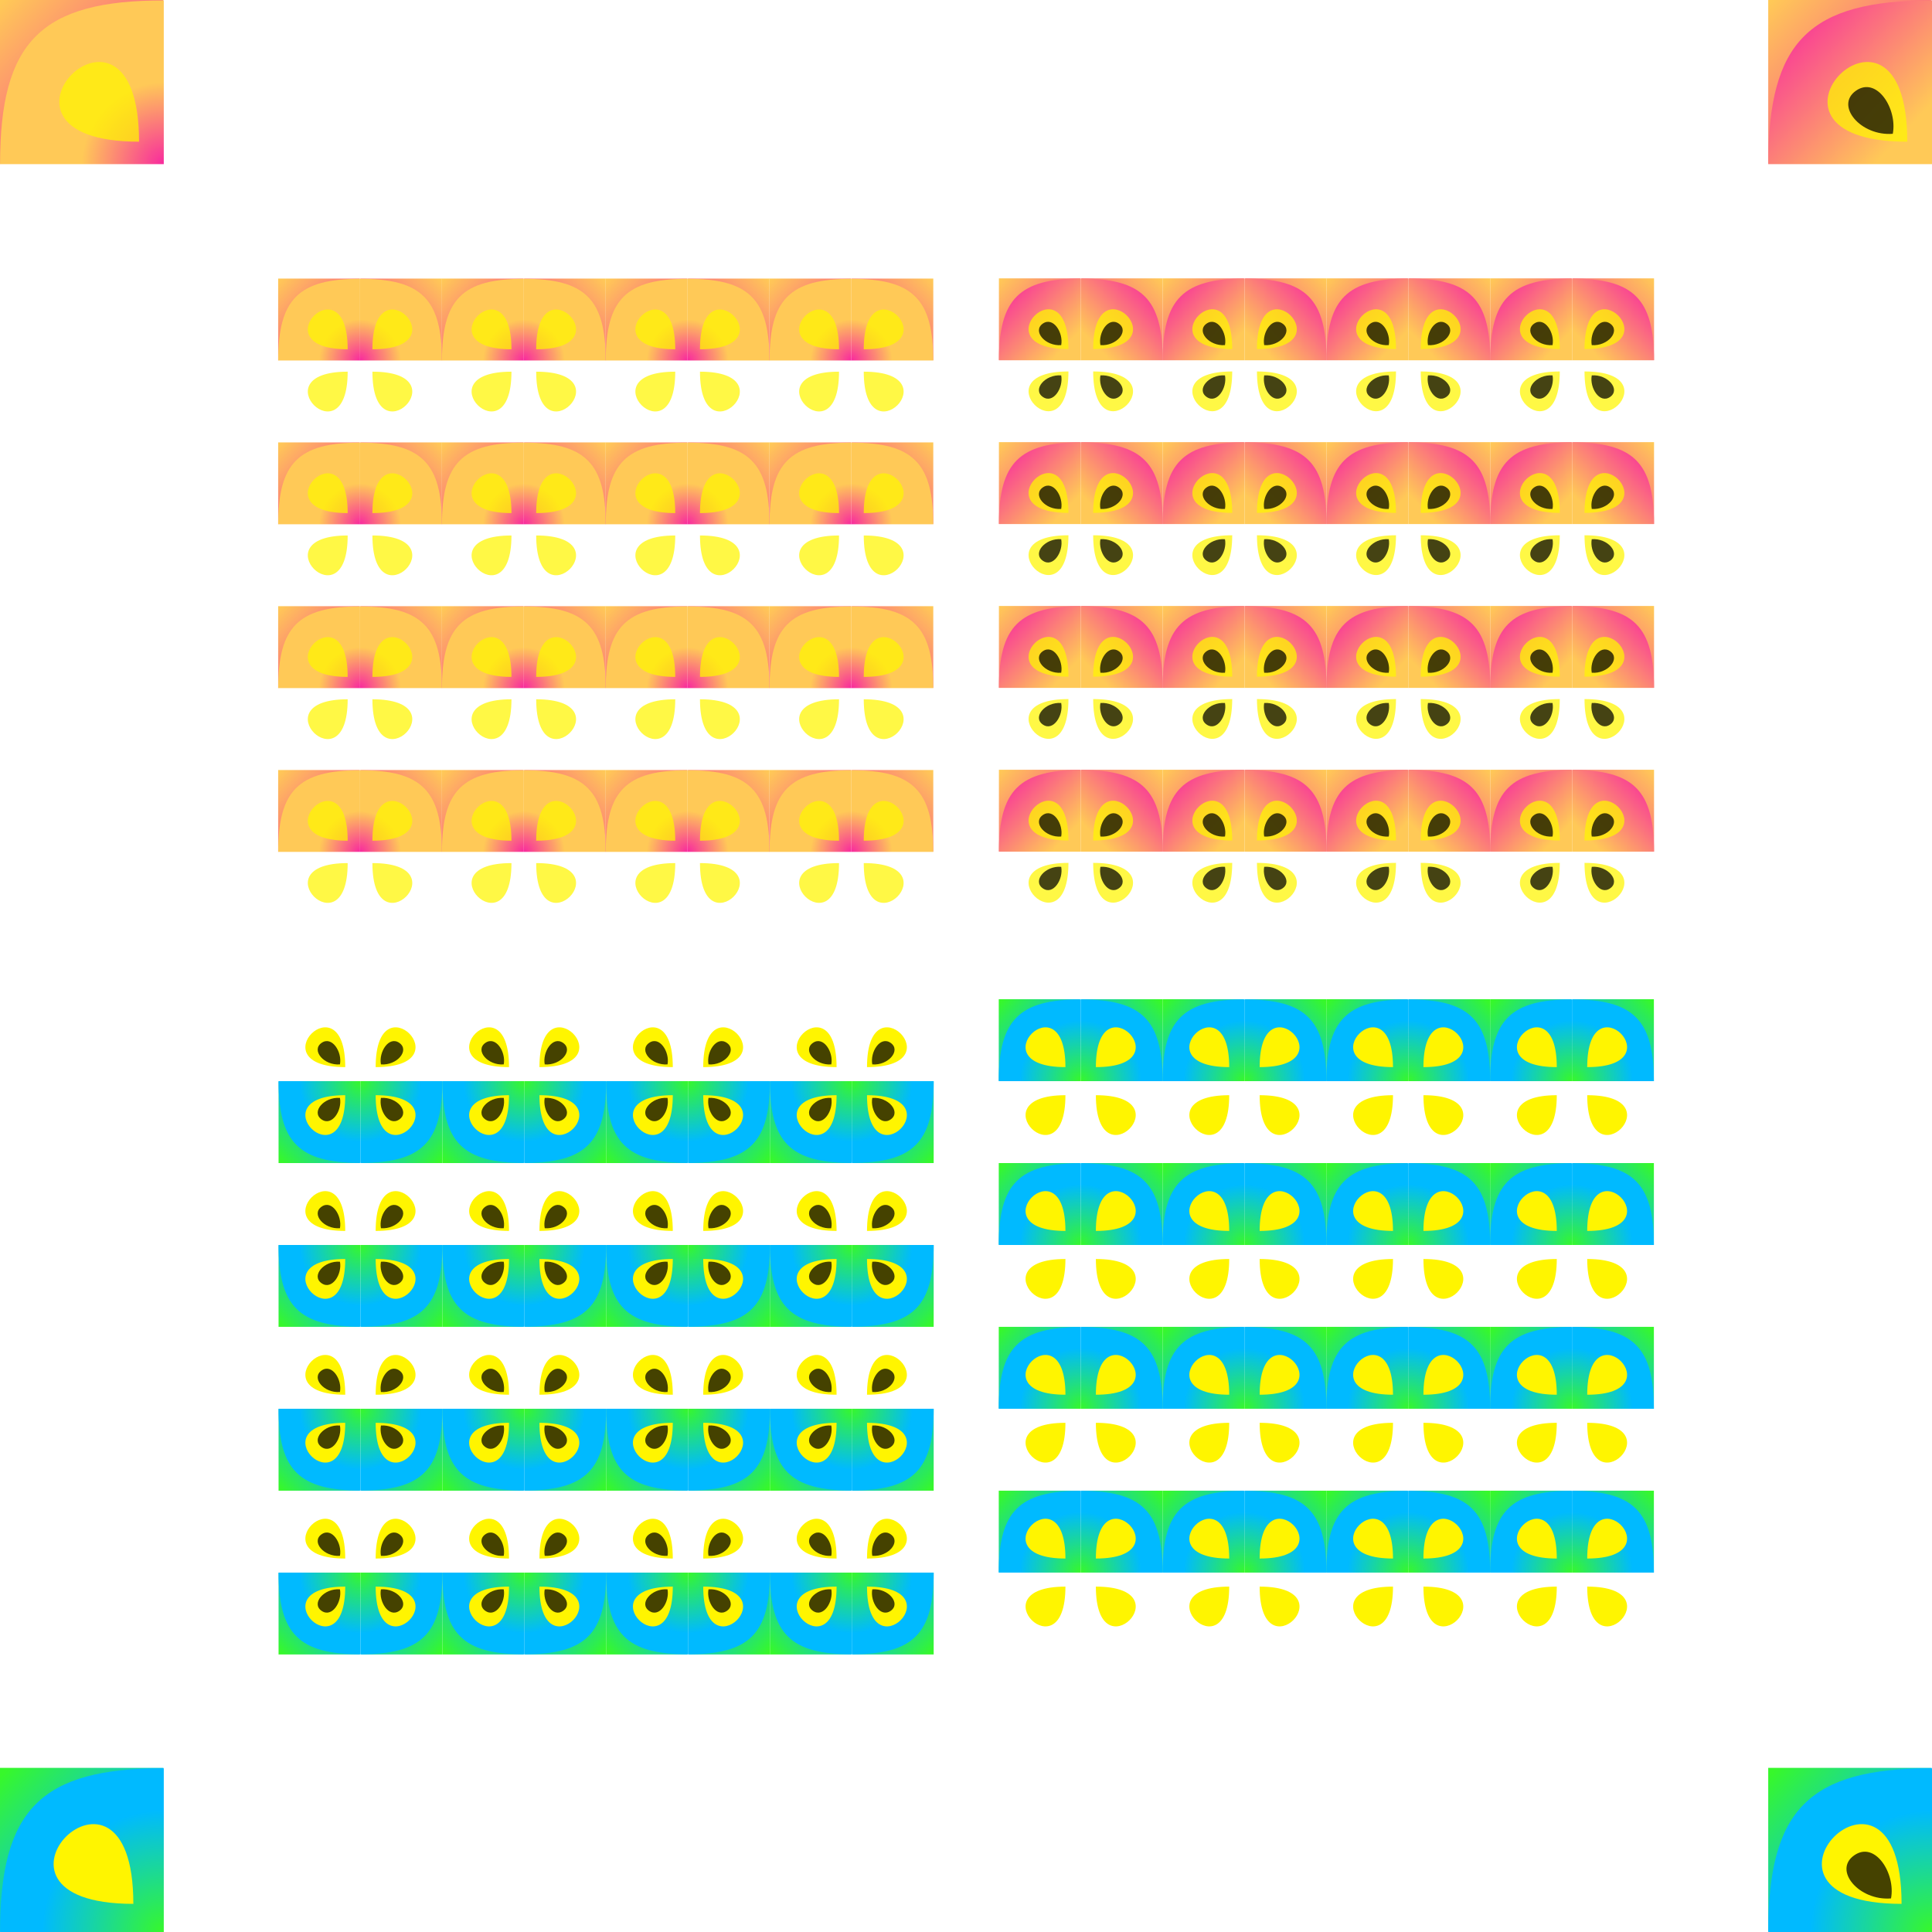 <?xml version="1.0" encoding="UTF-8" standalone="no"?>
<svg
   xmlns:dc="http://purl.org/dc/elements/1.1/"
   xmlns:cc="http://web.resource.org/cc/"
   xmlns:rdf="http://www.w3.org/1999/02/22-rdf-syntax-ns#"
   xmlns:svg="http://www.w3.org/2000/svg"
   xmlns="http://www.w3.org/2000/svg"
   xmlns:xlink="http://www.w3.org/1999/xlink"
   xmlns:sodipodi="http://sodipodi.sourceforge.net/DTD/sodipodi-0.dtd"
   xmlns:inkscape="http://www.inkscape.org/namespaces/inkscape"
   width="590"
   xlink:xlink="xlink"
   height="590"
   id="svg5130"
   sodipodi:version="0.32"
   inkscape:version="0.45"
   sodipodi:docname="kolam_radial02.svg"
   sodipodi:docbase="/media/oldubu/home/tamarind/0_Code_0/play-svg/scripts/images"
   inkscape:output_extension="org.inkscape.output.svg.inkscape"
   sodipodi:modified="true">
  <sodipodi:namedview
     inkscape:window-height="693"
     inkscape:window-width="1024"
     inkscape:pageshadow="2"
     inkscape:pageopacity="0.0"
     guidetolerance="10.0"
     gridtolerance="10.0"
     objecttolerance="10.0"
     borderopacity="1.0"
     bordercolor="#666666"
     pagecolor="#ffffff"
     id="base"
     showguides="true"
     inkscape:guide-bbox="true"
     inkscape:zoom="0.60758368"
     inkscape:cx="574.21809"
     inkscape:cy="306.32262"
     inkscape:window-x="0"
     inkscape:window-y="25"
     inkscape:current-layer="svg5130" />
  <defs
     id="defs5132">
    <linearGradient
       id="linearGradient13272">
      <stop
         id="stop13274"
         offset="0"
         style="stop-color:#37f82a;stop-opacity:1;" />
      <stop
         id="stop13276"
         offset="1"
         style="stop-color:#00baff;stop-opacity:1;" />
    </linearGradient>
    <linearGradient
       id="linearGradient7064">
      <stop
         style="stop-color:#f82a9e;stop-opacity:1;"
         offset="0"
         id="stop7066" />
      <stop
         style="stop-color:#ffc957;stop-opacity:1;"
         offset="1"
         id="stop7068" />
    </linearGradient>
    <linearGradient
       inkscape:collect="always"
       xlink:href="#linearGradient7064"
       id="linearGradient7070"
       x1="471.656"
       y1="314.946"
       x2="509.486"
       y2="350.519"
       gradientUnits="userSpaceOnUse" />
    <linearGradient
       inkscape:collect="always"
       xlink:href="#linearGradient7064"
       id="linearGradient7108"
       x1="518.31"
       y1="359.455"
       x2="468.356"
       y2="310.409"
       gradientUnits="userSpaceOnUse"
       gradientTransform="translate(-28.307,-13.927)" />
    <filter
       inkscape:collect="always"
       id="filter7155">
      <feGaussianBlur
         inkscape:collect="always"
         stdDeviation="0.602"
         id="feGaussianBlur7157" />
    </filter>
    <linearGradient
       inkscape:collect="always"
       xlink:href="#linearGradient7064"
       id="linearGradient9856"
       gradientUnits="userSpaceOnUse"
       gradientTransform="translate(6.358,5.601)"
       x1="471.656"
       y1="314.946"
       x2="509.486"
       y2="350.519" />
    <linearGradient
       inkscape:collect="always"
       xlink:href="#linearGradient7064"
       id="linearGradient13256"
       gradientUnits="userSpaceOnUse"
       gradientTransform="translate(6.358,5.752)"
       x1="515.585"
       y1="355.973"
       x2="468.356"
       y2="310.409" />
    <radialGradient
       inkscape:collect="always"
       xlink:href="#linearGradient7064"
       id="radialGradient13258"
       gradientUnits="userSpaceOnUse"
       gradientTransform="matrix(1,0,0,1,0,-4.7631722e-4)"
       cx="524.729"
       cy="365.226"
       fx="524.729"
       fy="365.226"
       r="25" />
    <filter
       inkscape:collect="always"
       x="-0.192"
       width="1.385"
       y="-0.192"
       height="1.385"
       id="filter14335">
      <feGaussianBlur
         inkscape:collect="always"
         stdDeviation="2.341"
         id="feGaussianBlur14337" />
    </filter>
    <radialGradient
       inkscape:collect="always"
       xlink:href="#linearGradient13272"
       id="radialGradient14341"
       gradientUnits="userSpaceOnUse"
       gradientTransform="matrix(1.488,0,0,1.488,-703.479,170.941)"
       cx="524.729"
       cy="365.226"
       fx="524.729"
       fy="365.226"
       r="25" />
    <linearGradient
       inkscape:collect="always"
       xlink:href="#linearGradient13272"
       id="linearGradient14344"
       gradientUnits="userSpaceOnUse"
       gradientTransform="translate(-441.098,354.893)"
       x1="469.308"
       y1="310.894"
       x2="500.695"
       y2="341.333" />
    <linearGradient
       inkscape:collect="always"
       xlink:href="#linearGradient7064"
       id="linearGradient14558"
       gradientUnits="userSpaceOnUse"
       gradientTransform="translate(6.358,5.752)"
       x1="515.585"
       y1="355.973"
       x2="468.356"
       y2="310.409" />
    <linearGradient
       inkscape:collect="always"
       xlink:href="#linearGradient7064"
       id="linearGradient14560"
       gradientUnits="userSpaceOnUse"
       gradientTransform="translate(6.358,5.601)"
       x1="471.656"
       y1="314.946"
       x2="509.486"
       y2="350.519" />
    <linearGradient
       inkscape:collect="always"
       xlink:href="#linearGradient13272"
       id="linearGradient14570"
       gradientUnits="userSpaceOnUse"
       gradientTransform="translate(-441.098,354.893)"
       x1="469.308"
       y1="310.894"
       x2="500.695"
       y2="341.333" />
    <radialGradient
       inkscape:collect="always"
       xlink:href="#linearGradient13272"
       id="radialGradient14572"
       gradientUnits="userSpaceOnUse"
       gradientTransform="matrix(1.488,0,0,1.488,-703.479,170.941)"
       cx="524.729"
       cy="365.226"
       fx="524.729"
       fy="365.226"
       r="25" />
    <linearGradient
       inkscape:collect="always"
       xlink:href="#linearGradient13272"
       id="linearGradient14787"
       gradientUnits="userSpaceOnUse"
       gradientTransform="translate(-441.098,354.893)"
       x1="469.308"
       y1="310.894"
       x2="500.695"
       y2="341.333" />
    <radialGradient
       inkscape:collect="always"
       xlink:href="#linearGradient13272"
       id="radialGradient14789"
       gradientUnits="userSpaceOnUse"
       gradientTransform="matrix(1.488,0,0,1.488,-703.479,170.941)"
       cx="524.729"
       cy="365.226"
       fx="524.729"
       fy="365.226"
       r="25" />
    <linearGradient
       inkscape:collect="always"
       xlink:href="#linearGradient7064"
       id="linearGradient15619"
       gradientUnits="userSpaceOnUse"
       gradientTransform="translate(6.358,5.752)"
       x1="515.585"
       y1="355.973"
       x2="468.356"
       y2="310.409" />
    <radialGradient
       inkscape:collect="always"
       xlink:href="#linearGradient7064"
       id="radialGradient15621"
       gradientUnits="userSpaceOnUse"
       gradientTransform="matrix(1,0,0,1,0,-4.7631722e-4)"
       cx="524.729"
       cy="365.226"
       fx="524.729"
       fy="365.226"
       r="25" />
    <linearGradient
       inkscape:collect="always"
       xlink:href="#linearGradient7064"
       id="linearGradient15623"
       gradientUnits="userSpaceOnUse"
       gradientTransform="translate(6.358,5.752)"
       x1="515.585"
       y1="355.973"
       x2="468.356"
       y2="310.409" />
  </defs>
  <path
     style="fill:none;stroke:none"
     d="M 927.145,144.456 L 962.5,109.1 L 997.856,144.456 L 962.5,179.811 L 927.145,144.456 z "
     id="path5143" />
  <path
     style="fill:none;stroke:none"
     d="M 1050.468,301.619 L 1085.823,266.264 L 1121.178,301.619 L 1085.823,336.975 L 1050.468,301.619 z "
     id="path5161" />
  <g
     transform="translate(-474.714,-315.102)"
     id="use10973">
    <path
       style="color:#000000;fill:url(#linearGradient13256);fill-opacity:1;fill-rule:nonzero;stroke:none;stroke-width:4;stroke-linecap:butt;stroke-linejoin:miter;marker:none;marker-start:none;marker-mid:none;marker-end:none;stroke-miterlimit:4;stroke-dashoffset:0;stroke-opacity:1;visibility:visible;display:inline;overflow:visible;enable-background:accumulate"
       d="M 474.714,315.102 L 524.667,315.102 L 474.714,365.207 L 474.714,315.102 z "
       id="path13250"
       sodipodi:nodetypes="cccc" />
    <path
       style="opacity:1;fill:url(#radialGradient13258);fill-opacity:1;stroke:none;stroke-width:1"
       id="path13252"
       d="M 524.729,315.226 L 524.729,365.226 L 474.73,365.226 C 474.73,327.726 487.229,315.226 524.729,315.226 z " />
    <path
       style="fill:#fff500;fill-opacity:0.728;stroke:none;stroke-width:0.548;filter:url(#filter7155)"
       id="path13254"
       d="M 517.176,358.375 C 462.399,358.375 517.176,303.598 517.176,358.375 z " />
  </g>
  <g
     transform="translate(65.271,-315.102)"
     id="use13048">
    <path
       sodipodi:nodetypes="cccc"
       id="path14550"
       d="M 474.714,315.102 L 524.667,315.102 L 474.714,365.207 L 474.714,315.102 z "
       style="color:#000000;fill:url(#linearGradient14558);fill-opacity:1;fill-rule:nonzero;stroke:none;stroke-width:4;stroke-linecap:butt;stroke-linejoin:miter;marker:none;marker-start:none;marker-mid:none;marker-end:none;stroke-miterlimit:4;stroke-dashoffset:0;stroke-opacity:1;visibility:visible;display:inline;overflow:visible;enable-background:accumulate" />
    <path
       d="M 524.729,315.226 L 524.729,365.226 L 474.73,365.226 C 474.73,327.726 487.229,315.226 524.729,315.226 z "
       id="path14552"
       style="opacity:1;fill:url(#linearGradient14560);fill-opacity:1;stroke:none;stroke-width:1" />
    <path
       d="M 517.176,358.375 C 462.399,358.375 517.176,303.598 517.176,358.375 z "
       id="path14554"
       style="fill:#fff500;fill-opacity:0.728;stroke:none;stroke-width:0.548;filter:url(#filter7155)" />
    <path
       sodipodi:nodetypes="czc"
       transform="matrix(-6.7474174e-2,0.332,0.332,6.7474174e-2,407.744,138.393)"
       d="M 567.598,431.648 C 544.836,431.414 519.379,407.249 536.184,391.363 C 553.183,375.295 575.61,403.904 567.598,431.648 z "
       id="path14556"
       style="fill:#000000;fill-opacity:0.728;stroke:none;stroke-width:0.548;filter:url(#filter7155)" />
  </g>
  <g
     id="use14351"
     transform="translate(-27.258,-124.367)">
    <path
       style="color:#000000;fill:url(#linearGradient14570);fill-opacity:1;fill-rule:nonzero;stroke:none;stroke-width:4;stroke-linecap:butt;stroke-linejoin:miter;marker:none;marker-start:none;marker-mid:none;marker-end:none;stroke-miterlimit:4;stroke-dashoffset:0;stroke-opacity:1;visibility:visible;display:inline;overflow:visible;enable-background:accumulate"
       d="M 27.258,664.243 L 77.212,664.243 L 27.258,714.348 L 27.258,664.243 z "
       id="path14564"
       sodipodi:nodetypes="cccc" />
    <path
       style="fill:url(#radialGradient14572);fill-opacity:1;stroke:none;stroke-width:1"
       id="path14566"
       d="M 77.274,664.367 L 77.274,714.367 L 27.274,714.367 C 27.274,676.867 39.774,664.367 77.274,664.367 z " />
    <path
       style="fill:#fff500;fill-opacity:1;stroke:none;stroke-width:0.548;filter:url(#filter14335)"
       id="path14568"
       d="M 67.978,705.773 C 13.201,705.773 67.978,650.996 67.978,705.773 z " />
  </g>
  <use
     x="0"
     y="0"
     inkscape:tiled-clone-of="#g14576"
     xlink:href="#g14576"
     id="use14589"
     transform="translate(120.73,-123.316)"
     width="590"
     height="590" />
  <g
     id="g15343"
     transform="translate(-0.963,3.597)">
    <g
       transform="matrix(0.5,0,0,0.499,261.337,-73.769)"
       id="g12979">
      <g
         transform="translate(-825.573,-3.99)"
         id="g10054"
         inkscape:tile-w="50.01594"
         inkscape:tile-h="50.12376"
         inkscape:tile-cx="-341.68967"
         inkscape:tile-cy="197.02706">
        <path
           style="color:#000000;fill:url(#linearGradient15619);fill-opacity:1;fill-rule:nonzero;stroke:none;stroke-width:4;stroke-linecap:butt;stroke-linejoin:miter;marker:none;marker-start:none;marker-mid:none;marker-end:none;stroke-miterlimit:4;stroke-dashoffset:0;stroke-opacity:1;visibility:visible;display:inline;overflow:visible;enable-background:accumulate"
           d="M 474.714,315.102 L 524.667,315.102 L 474.714,365.207 L 474.714,315.102 z "
           id="path10056"
           sodipodi:nodetypes="cccc" />
        <path
           style="opacity:1;fill:url(#radialGradient15621);fill-opacity:1;stroke:none;stroke-width:1"
           id="path10058"
           d="M 524.729,315.226 L 524.729,365.226 L 474.73,365.226 C 474.73,327.726 487.229,315.226 524.729,315.226 z " />
        <path
           style="fill:#fff500;fill-opacity:0.728;stroke:none;stroke-width:0.548;filter:url(#filter7155)"
           id="path10060"
           d="M 517.176,358.375 C 462.399,358.375 517.176,303.598 517.176,358.375 z " />
      </g>
      <use
         x="0"
         y="0"
         inkscape:tiled-clone-of="#g10054"
         xlink:href="#g10054"
         transform="matrix(1,0,0,-1,-4.6034535e-7,722.472)"
         id="use10975"
         width="590"
         height="590" />
      <use
         x="0"
         y="0"
         inkscape:tiled-clone-of="#g10054"
         xlink:href="#g10054"
         transform="translate(-4.6034535e-7,100.248)"
         id="use10977"
         width="590"
         height="590" />
      <use
         x="0"
         y="0"
         inkscape:tiled-clone-of="#g10054"
         xlink:href="#g10054"
         transform="matrix(1,0,0,-1,-4.6034535e-7,822.719)"
         id="use10979"
         width="590"
         height="590" />
      <use
         x="0"
         y="0"
         inkscape:tiled-clone-of="#g10054"
         xlink:href="#g10054"
         transform="translate(-4.6034535e-7,200.495)"
         id="use10981"
         width="590"
         height="590" />
      <use
         x="0"
         y="0"
         inkscape:tiled-clone-of="#g10054"
         xlink:href="#g10054"
         transform="matrix(1,0,0,-1,-4.6034535e-7,922.967)"
         id="use10983"
         width="590"
         height="590" />
      <use
         x="0"
         y="0"
         inkscape:tiled-clone-of="#g10054"
         xlink:href="#g10054"
         transform="translate(-4.6034535e-7,300.743)"
         id="use10985"
         width="590"
         height="590" />
      <use
         x="0"
         y="0"
         inkscape:tiled-clone-of="#g10054"
         xlink:href="#g10054"
         transform="matrix(1,0,0,-1,-4.6034535e-7,1023.215)"
         id="use10987"
         width="590"
         height="590" />
      <use
         x="0"
         y="0"
         inkscape:tiled-clone-of="#g10054"
         xlink:href="#g10054"
         transform="matrix(-1,0,0,1,-601.688,-1.1158909e-6)"
         id="use10989"
         width="590"
         height="590" />
      <use
         x="0"
         y="0"
         inkscape:tiled-clone-of="#g10054"
         xlink:href="#g10054"
         transform="matrix(-1,0,0,-1,-601.688,722.472)"
         id="use10991"
         width="590"
         height="590" />
      <use
         x="0"
         y="0"
         inkscape:tiled-clone-of="#g10054"
         xlink:href="#g10054"
         transform="matrix(-1,0,0,1,-601.688,100.248)"
         id="use10993"
         width="590"
         height="590" />
      <use
         x="0"
         y="0"
         inkscape:tiled-clone-of="#g10054"
         xlink:href="#g10054"
         transform="matrix(-1,0,0,-1,-601.688,822.719)"
         id="use10995"
         width="590"
         height="590" />
      <use
         x="0"
         y="0"
         inkscape:tiled-clone-of="#g10054"
         xlink:href="#g10054"
         transform="matrix(-1,0,0,1,-601.688,200.495)"
         id="use10997"
         width="590"
         height="590" />
      <use
         x="0"
         y="0"
         inkscape:tiled-clone-of="#g10054"
         xlink:href="#g10054"
         transform="matrix(-1,0,0,-1,-601.688,922.967)"
         id="use10999"
         width="590"
         height="590" />
      <use
         x="0"
         y="0"
         inkscape:tiled-clone-of="#g10054"
         xlink:href="#g10054"
         transform="matrix(-1,0,0,1,-601.688,300.743)"
         id="use11001"
         width="590"
         height="590" />
      <use
         x="0"
         y="0"
         inkscape:tiled-clone-of="#g10054"
         xlink:href="#g10054"
         transform="matrix(-1,0,0,-1,-601.688,1023.215)"
         id="use11003"
         width="590"
         height="590" />
      <use
         x="0"
         y="0"
         inkscape:tiled-clone-of="#g10054"
         xlink:href="#g10054"
         transform="translate(100.032,-1.1158909e-6)"
         id="use11005"
         width="590"
         height="590" />
      <use
         x="0"
         y="0"
         inkscape:tiled-clone-of="#g10054"
         xlink:href="#g10054"
         transform="matrix(1,0,0,-1,100.032,722.472)"
         id="use11007"
         width="590"
         height="590" />
      <use
         x="0"
         y="0"
         inkscape:tiled-clone-of="#g10054"
         xlink:href="#g10054"
         transform="translate(100.032,100.248)"
         id="use11009"
         width="590"
         height="590" />
      <use
         x="0"
         y="0"
         inkscape:tiled-clone-of="#g10054"
         xlink:href="#g10054"
         transform="matrix(1,0,0,-1,100.032,822.719)"
         id="use11011"
         width="590"
         height="590" />
      <use
         x="0"
         y="0"
         inkscape:tiled-clone-of="#g10054"
         xlink:href="#g10054"
         transform="translate(100.032,200.495)"
         id="use11013"
         width="590"
         height="590" />
      <use
         x="0"
         y="0"
         inkscape:tiled-clone-of="#g10054"
         xlink:href="#g10054"
         transform="matrix(1,0,0,-1,100.032,922.967)"
         id="use11015"
         width="590"
         height="590" />
      <use
         x="0"
         y="0"
         inkscape:tiled-clone-of="#g10054"
         xlink:href="#g10054"
         transform="translate(100.032,300.743)"
         id="use11017"
         width="590"
         height="590" />
      <use
         x="0"
         y="0"
         inkscape:tiled-clone-of="#g10054"
         xlink:href="#g10054"
         transform="matrix(1,0,0,-1,100.032,1023.215)"
         id="use11019"
         width="590"
         height="590" />
      <use
         x="0"
         y="0"
         inkscape:tiled-clone-of="#g10054"
         xlink:href="#g10054"
         transform="matrix(-1,0,0,1,-501.656,-1.1158909e-6)"
         id="use11021"
         width="590"
         height="590" />
      <use
         x="0"
         y="0"
         inkscape:tiled-clone-of="#g10054"
         xlink:href="#g10054"
         transform="matrix(-1,0,0,-1,-501.656,722.472)"
         id="use11023"
         width="590"
         height="590" />
      <use
         x="0"
         y="0"
         inkscape:tiled-clone-of="#g10054"
         xlink:href="#g10054"
         transform="matrix(-1,0,0,1,-501.656,100.248)"
         id="use11025"
         width="590"
         height="590" />
      <use
         x="0"
         y="0"
         inkscape:tiled-clone-of="#g10054"
         xlink:href="#g10054"
         transform="matrix(-1,0,0,-1,-501.656,822.719)"
         id="use11027"
         width="590"
         height="590" />
      <use
         x="0"
         y="0"
         inkscape:tiled-clone-of="#g10054"
         xlink:href="#g10054"
         transform="matrix(-1,0,0,1,-501.656,200.495)"
         id="use11029"
         width="590"
         height="590" />
      <use
         x="0"
         y="0"
         inkscape:tiled-clone-of="#g10054"
         xlink:href="#g10054"
         transform="matrix(-1,0,0,-1,-501.656,922.967)"
         id="use11031"
         width="590"
         height="590" />
      <use
         x="0"
         y="0"
         inkscape:tiled-clone-of="#g10054"
         xlink:href="#g10054"
         transform="matrix(-1,0,0,1,-501.656,300.743)"
         id="use11033"
         width="590"
         height="590" />
      <use
         x="0"
         y="0"
         inkscape:tiled-clone-of="#g10054"
         xlink:href="#g10054"
         transform="matrix(-1,0,0,-1,-501.656,1023.215)"
         id="use11035"
         width="590"
         height="590" />
      <use
         x="0"
         y="0"
         inkscape:tiled-clone-of="#g10054"
         xlink:href="#g10054"
         transform="translate(200.064,-1.1158909e-6)"
         id="use11037"
         width="590"
         height="590" />
      <use
         x="0"
         y="0"
         inkscape:tiled-clone-of="#g10054"
         xlink:href="#g10054"
         transform="matrix(1,0,0,-1,200.064,722.472)"
         id="use11039"
         width="590"
         height="590" />
      <use
         x="0"
         y="0"
         inkscape:tiled-clone-of="#g10054"
         xlink:href="#g10054"
         transform="translate(200.064,100.248)"
         id="use11041"
         width="590"
         height="590" />
      <use
         x="0"
         y="0"
         inkscape:tiled-clone-of="#g10054"
         xlink:href="#g10054"
         transform="matrix(1,0,0,-1,200.064,822.719)"
         id="use11043"
         width="590"
         height="590" />
      <use
         x="0"
         y="0"
         inkscape:tiled-clone-of="#g10054"
         xlink:href="#g10054"
         transform="translate(200.064,200.495)"
         id="use11045"
         width="590"
         height="590" />
      <use
         x="0"
         y="0"
         inkscape:tiled-clone-of="#g10054"
         xlink:href="#g10054"
         transform="matrix(1,0,0,-1,200.064,922.967)"
         id="use11047"
         width="590"
         height="590" />
      <use
         x="0"
         y="0"
         inkscape:tiled-clone-of="#g10054"
         xlink:href="#g10054"
         transform="translate(200.064,300.743)"
         id="use11049"
         width="590"
         height="590" />
      <use
         x="0"
         y="0"
         inkscape:tiled-clone-of="#g10054"
         xlink:href="#g10054"
         transform="matrix(1,0,0,-1,200.064,1023.215)"
         id="use11051"
         width="590"
         height="590" />
      <use
         x="0"
         y="0"
         inkscape:tiled-clone-of="#g10054"
         xlink:href="#g10054"
         transform="matrix(-1,0,0,1,-401.624,-1.1158909e-6)"
         id="use11053"
         width="590"
         height="590" />
      <use
         x="0"
         y="0"
         inkscape:tiled-clone-of="#g10054"
         xlink:href="#g10054"
         transform="matrix(-1,0,0,-1,-401.624,722.472)"
         id="use11055"
         width="590"
         height="590" />
      <use
         x="0"
         y="0"
         inkscape:tiled-clone-of="#g10054"
         xlink:href="#g10054"
         transform="matrix(-1,0,0,1,-401.624,100.248)"
         id="use11057"
         width="590"
         height="590" />
      <use
         x="0"
         y="0"
         inkscape:tiled-clone-of="#g10054"
         xlink:href="#g10054"
         transform="matrix(-1,0,0,-1,-401.624,822.719)"
         id="use11059"
         width="590"
         height="590" />
      <use
         x="0"
         y="0"
         inkscape:tiled-clone-of="#g10054"
         xlink:href="#g10054"
         transform="matrix(-1,0,0,1,-401.624,200.495)"
         id="use11061"
         width="590"
         height="590" />
      <use
         x="0"
         y="0"
         inkscape:tiled-clone-of="#g10054"
         xlink:href="#g10054"
         transform="matrix(-1,0,0,-1,-401.624,922.967)"
         id="use11063"
         width="590"
         height="590" />
      <use
         x="0"
         y="0"
         inkscape:tiled-clone-of="#g10054"
         xlink:href="#g10054"
         transform="matrix(-1,0,0,1,-401.624,300.743)"
         id="use11065"
         width="590"
         height="590" />
      <use
         x="0"
         y="0"
         inkscape:tiled-clone-of="#g10054"
         xlink:href="#g10054"
         transform="matrix(-1,0,0,-1,-401.624,1023.215)"
         id="use11067"
         width="590"
         height="590" />
      <use
         x="0"
         y="0"
         inkscape:tiled-clone-of="#g10054"
         xlink:href="#g10054"
         transform="translate(300.096,-1.1158909e-6)"
         id="use11069"
         width="590"
         height="590" />
      <use
         x="0"
         y="0"
         inkscape:tiled-clone-of="#g10054"
         xlink:href="#g10054"
         transform="matrix(1,0,0,-1,300.096,722.472)"
         id="use11071"
         width="590"
         height="590" />
      <use
         x="0"
         y="0"
         inkscape:tiled-clone-of="#g10054"
         xlink:href="#g10054"
         transform="translate(300.096,100.248)"
         id="use11073"
         width="590"
         height="590" />
      <use
         x="0"
         y="0"
         inkscape:tiled-clone-of="#g10054"
         xlink:href="#g10054"
         transform="matrix(1,0,0,-1,300.096,822.719)"
         id="use11075"
         width="590"
         height="590" />
      <use
         x="0"
         y="0"
         inkscape:tiled-clone-of="#g10054"
         xlink:href="#g10054"
         transform="translate(300.096,200.495)"
         id="use11077"
         width="590"
         height="590" />
      <use
         x="0"
         y="0"
         inkscape:tiled-clone-of="#g10054"
         xlink:href="#g10054"
         transform="matrix(1,0,0,-1,300.096,922.967)"
         id="use11079"
         width="590"
         height="590" />
      <use
         x="0"
         y="0"
         inkscape:tiled-clone-of="#g10054"
         xlink:href="#g10054"
         transform="translate(300.096,300.743)"
         id="use11081"
         width="590"
         height="590" />
      <use
         x="0"
         y="0"
         inkscape:tiled-clone-of="#g10054"
         xlink:href="#g10054"
         transform="matrix(1,0,0,-1,300.096,1023.215)"
         id="use11083"
         width="590"
         height="590" />
      <use
         x="0"
         y="0"
         inkscape:tiled-clone-of="#g10054"
         xlink:href="#g10054"
         transform="matrix(-1,0,0,1,-301.592,-1.1158909e-6)"
         id="use11085"
         width="590"
         height="590" />
      <use
         x="0"
         y="0"
         inkscape:tiled-clone-of="#g10054"
         xlink:href="#g10054"
         transform="matrix(-1,0,0,-1,-301.592,722.472)"
         id="use11087"
         width="590"
         height="590" />
      <use
         x="0"
         y="0"
         inkscape:tiled-clone-of="#g10054"
         xlink:href="#g10054"
         transform="matrix(-1,0,0,1,-301.592,100.248)"
         id="use11089"
         width="590"
         height="590" />
      <use
         x="0"
         y="0"
         inkscape:tiled-clone-of="#g10054"
         xlink:href="#g10054"
         transform="matrix(-1,0,0,-1,-301.592,822.719)"
         id="use11091"
         width="590"
         height="590" />
      <use
         x="0"
         y="0"
         inkscape:tiled-clone-of="#g10054"
         xlink:href="#g10054"
         transform="matrix(-1,0,0,1,-301.592,200.495)"
         id="use11093"
         width="590"
         height="590" />
      <use
         x="0"
         y="0"
         inkscape:tiled-clone-of="#g10054"
         xlink:href="#g10054"
         transform="matrix(-1,0,0,-1,-301.592,922.967)"
         id="use11095"
         width="590"
         height="590" />
      <use
         x="0"
         y="0"
         inkscape:tiled-clone-of="#g10054"
         xlink:href="#g10054"
         transform="matrix(-1,0,0,1,-301.592,300.743)"
         id="use11097"
         width="590"
         height="590" />
      <use
         x="0"
         y="0"
         inkscape:tiled-clone-of="#g10054"
         xlink:href="#g10054"
         transform="matrix(-1,0,0,-1,-301.592,1023.215)"
         id="use11099"
         width="590"
         height="590" />
    </g>
    <g
       transform="matrix(0.5,0,0,0.499,143.526,66.678)"
       id="g13176">
      <g
         transform="translate(-149.737,-285.58)"
         id="use11238"
         inkscape:tile-w="50.01594"
         inkscape:tile-h="50.12376"
         inkscape:tile-cx="349.98494"
         inkscape:tile-cy="54.58353">
        <path
           sodipodi:nodetypes="cccc"
           id="path12971"
           d="M 474.714,315.102 L 524.667,315.102 L 474.714,365.207 L 474.714,315.102 z "
           style="color:#000000;fill:url(#linearGradient15623);fill-opacity:1;fill-rule:nonzero;stroke:none;stroke-width:4;stroke-linecap:butt;stroke-linejoin:miter;marker:none;marker-start:none;marker-mid:none;marker-end:none;stroke-miterlimit:4;stroke-dashoffset:0;stroke-opacity:1;visibility:visible;display:inline;overflow:visible;enable-background:accumulate" />
        <path
           d="M 524.729,315.226 L 524.729,365.226 L 474.73,365.226 C 474.73,327.726 487.229,315.226 524.729,315.226 z "
           id="path12973"
           style="opacity:1;fill:url(#linearGradient9856);fill-opacity:1;stroke:none;stroke-width:1" />
        <path
           d="M 517.176,358.375 C 462.399,358.375 517.176,303.598 517.176,358.375 z "
           id="path12975"
           style="fill:#fff500;fill-opacity:0.728;stroke:none;stroke-width:0.548;filter:url(#filter7155)" />
        <path
           sodipodi:nodetypes="czc"
           transform="matrix(-6.7474174e-2,0.332,0.332,6.7474174e-2,407.744,138.393)"
           d="M 567.598,431.648 C 544.836,431.414 519.379,407.249 536.184,391.363 C 553.183,375.295 575.61,403.904 567.598,431.648 z "
           id="path12977"
           style="fill:#000000;fill-opacity:0.728;stroke:none;stroke-width:0.548;filter:url(#filter7155)" />
      </g>
      <use
         height="590"
         width="590"
         x="0"
         y="0"
         inkscape:tiled-clone-of="#use11238"
         xlink:href="#use11238"
         transform="matrix(1,0,0,-1,0,159.291)"
         id="use13050" />
      <use
         height="590"
         width="590"
         x="0"
         y="0"
         inkscape:tiled-clone-of="#use11238"
         xlink:href="#use11238"
         transform="translate(0,100.248)"
         id="use13052" />
      <use
         height="590"
         width="590"
         x="0"
         y="0"
         inkscape:tiled-clone-of="#use11238"
         xlink:href="#use11238"
         transform="matrix(1,0,0,-1,0,259.538)"
         id="use13054" />
      <use
         height="590"
         width="590"
         x="0"
         y="0"
         inkscape:tiled-clone-of="#use11238"
         xlink:href="#use11238"
         transform="translate(0,200.495)"
         id="use13056" />
      <use
         height="590"
         width="590"
         x="0"
         y="0"
         inkscape:tiled-clone-of="#use11238"
         xlink:href="#use11238"
         transform="matrix(1,0,0,-1,0,359.786)"
         id="use13058" />
      <use
         height="590"
         width="590"
         x="0"
         y="0"
         inkscape:tiled-clone-of="#use11238"
         xlink:href="#use11238"
         transform="translate(0,300.743)"
         id="use13060" />
      <use
         height="590"
         width="590"
         x="0"
         y="0"
         inkscape:tiled-clone-of="#use11238"
         xlink:href="#use11238"
         transform="matrix(1,0,0,-1,0,460.033)"
         id="use13062" />
      <use
         height="590"
         width="590"
         x="0"
         y="0"
         inkscape:tiled-clone-of="#use11238"
         xlink:href="#use11238"
         transform="matrix(-1,0,0,1,749.986,0)"
         id="use13064" />
      <use
         height="590"
         width="590"
         x="0"
         y="0"
         inkscape:tiled-clone-of="#use11238"
         xlink:href="#use11238"
         transform="matrix(-1,0,0,-1,749.986,159.291)"
         id="use13066" />
      <use
         height="590"
         width="590"
         x="0"
         y="0"
         inkscape:tiled-clone-of="#use11238"
         xlink:href="#use11238"
         transform="matrix(-1,0,0,1,749.986,100.248)"
         id="use13068" />
      <use
         height="590"
         width="590"
         x="0"
         y="0"
         inkscape:tiled-clone-of="#use11238"
         xlink:href="#use11238"
         transform="matrix(-1,0,0,-1,749.986,259.538)"
         id="use13070" />
      <use
         height="590"
         width="590"
         x="0"
         y="0"
         inkscape:tiled-clone-of="#use11238"
         xlink:href="#use11238"
         transform="matrix(-1,0,0,1,749.986,200.495)"
         id="use13072" />
      <use
         height="590"
         width="590"
         x="0"
         y="0"
         inkscape:tiled-clone-of="#use11238"
         xlink:href="#use11238"
         transform="matrix(-1,0,0,-1,749.986,359.786)"
         id="use13074" />
      <use
         height="590"
         width="590"
         x="0"
         y="0"
         inkscape:tiled-clone-of="#use11238"
         xlink:href="#use11238"
         transform="matrix(-1,0,0,1,749.986,300.743)"
         id="use13076" />
      <use
         height="590"
         width="590"
         x="0"
         y="0"
         inkscape:tiled-clone-of="#use11238"
         xlink:href="#use11238"
         transform="matrix(-1,0,0,-1,749.986,460.033)"
         id="use13078" />
      <use
         height="590"
         width="590"
         x="0"
         y="0"
         inkscape:tiled-clone-of="#use11238"
         xlink:href="#use11238"
         transform="translate(100.032,0)"
         id="use13080" />
      <use
         height="590"
         width="590"
         x="0"
         y="0"
         inkscape:tiled-clone-of="#use11238"
         xlink:href="#use11238"
         transform="matrix(1,0,0,-1,100.032,159.291)"
         id="use13082" />
      <use
         height="590"
         width="590"
         x="0"
         y="0"
         inkscape:tiled-clone-of="#use11238"
         xlink:href="#use11238"
         transform="translate(100.032,100.248)"
         id="use13084" />
      <use
         height="590"
         width="590"
         x="0"
         y="0"
         inkscape:tiled-clone-of="#use11238"
         xlink:href="#use11238"
         transform="matrix(1,0,0,-1,100.032,259.538)"
         id="use13086" />
      <use
         height="590"
         width="590"
         x="0"
         y="0"
         inkscape:tiled-clone-of="#use11238"
         xlink:href="#use11238"
         transform="translate(100.032,200.495)"
         id="use13088" />
      <use
         height="590"
         width="590"
         x="0"
         y="0"
         inkscape:tiled-clone-of="#use11238"
         xlink:href="#use11238"
         transform="matrix(1,0,0,-1,100.032,359.786)"
         id="use13090" />
      <use
         height="590"
         width="590"
         x="0"
         y="0"
         inkscape:tiled-clone-of="#use11238"
         xlink:href="#use11238"
         transform="translate(100.032,300.743)"
         id="use13092" />
      <use
         height="590"
         width="590"
         x="0"
         y="0"
         inkscape:tiled-clone-of="#use11238"
         xlink:href="#use11238"
         transform="matrix(1,0,0,-1,100.032,460.033)"
         id="use13094" />
      <use
         height="590"
         width="590"
         x="0"
         y="0"
         inkscape:tiled-clone-of="#use11238"
         xlink:href="#use11238"
         transform="matrix(-1,0,0,1,850.018,0)"
         id="use13096" />
      <use
         height="590"
         width="590"
         x="0"
         y="0"
         inkscape:tiled-clone-of="#use11238"
         xlink:href="#use11238"
         transform="matrix(-1,0,0,-1,850.018,159.291)"
         id="use13098" />
      <use
         height="590"
         width="590"
         x="0"
         y="0"
         inkscape:tiled-clone-of="#use11238"
         xlink:href="#use11238"
         transform="matrix(-1,0,0,1,850.018,100.248)"
         id="use13100" />
      <use
         height="590"
         width="590"
         x="0"
         y="0"
         inkscape:tiled-clone-of="#use11238"
         xlink:href="#use11238"
         transform="matrix(-1,0,0,-1,850.018,259.538)"
         id="use13102" />
      <use
         height="590"
         width="590"
         x="0"
         y="0"
         inkscape:tiled-clone-of="#use11238"
         xlink:href="#use11238"
         transform="matrix(-1,0,0,1,850.018,200.495)"
         id="use13104" />
      <use
         height="590"
         width="590"
         x="0"
         y="0"
         inkscape:tiled-clone-of="#use11238"
         xlink:href="#use11238"
         transform="matrix(-1,0,0,-1,850.018,359.786)"
         id="use13106" />
      <use
         height="590"
         width="590"
         x="0"
         y="0"
         inkscape:tiled-clone-of="#use11238"
         xlink:href="#use11238"
         transform="matrix(-1,0,0,1,850.018,300.743)"
         id="use13108" />
      <use
         height="590"
         width="590"
         x="0"
         y="0"
         inkscape:tiled-clone-of="#use11238"
         xlink:href="#use11238"
         transform="matrix(-1,0,0,-1,850.018,460.033)"
         id="use13110" />
      <use
         height="590"
         width="590"
         x="0"
         y="0"
         inkscape:tiled-clone-of="#use11238"
         xlink:href="#use11238"
         transform="translate(200.064,0)"
         id="use13112" />
      <use
         height="590"
         width="590"
         x="0"
         y="0"
         inkscape:tiled-clone-of="#use11238"
         xlink:href="#use11238"
         transform="matrix(1,0,0,-1,200.064,159.291)"
         id="use13114" />
      <use
         height="590"
         width="590"
         x="0"
         y="0"
         inkscape:tiled-clone-of="#use11238"
         xlink:href="#use11238"
         transform="translate(200.064,100.248)"
         id="use13116" />
      <use
         height="590"
         width="590"
         x="0"
         y="0"
         inkscape:tiled-clone-of="#use11238"
         xlink:href="#use11238"
         transform="matrix(1,0,0,-1,200.064,259.538)"
         id="use13118" />
      <use
         height="590"
         width="590"
         x="0"
         y="0"
         inkscape:tiled-clone-of="#use11238"
         xlink:href="#use11238"
         transform="translate(200.064,200.495)"
         id="use13120" />
      <use
         height="590"
         width="590"
         x="0"
         y="0"
         inkscape:tiled-clone-of="#use11238"
         xlink:href="#use11238"
         transform="matrix(1,0,0,-1,200.064,359.786)"
         id="use13122" />
      <use
         height="590"
         width="590"
         x="0"
         y="0"
         inkscape:tiled-clone-of="#use11238"
         xlink:href="#use11238"
         transform="translate(200.064,300.743)"
         id="use13124" />
      <use
         height="590"
         width="590"
         x="0"
         y="0"
         inkscape:tiled-clone-of="#use11238"
         xlink:href="#use11238"
         transform="matrix(1,0,0,-1,200.064,460.033)"
         id="use13126" />
      <use
         height="590"
         width="590"
         x="0"
         y="0"
         inkscape:tiled-clone-of="#use11238"
         xlink:href="#use11238"
         transform="matrix(-1,0,0,1,950.05,0)"
         id="use13128" />
      <use
         height="590"
         width="590"
         x="0"
         y="0"
         inkscape:tiled-clone-of="#use11238"
         xlink:href="#use11238"
         transform="matrix(-1,0,0,-1,950.05,159.291)"
         id="use13130" />
      <use
         height="590"
         width="590"
         x="0"
         y="0"
         inkscape:tiled-clone-of="#use11238"
         xlink:href="#use11238"
         transform="matrix(-1,0,0,1,950.05,100.248)"
         id="use13132" />
      <use
         height="590"
         width="590"
         x="0"
         y="0"
         inkscape:tiled-clone-of="#use11238"
         xlink:href="#use11238"
         transform="matrix(-1,0,0,-1,950.05,259.538)"
         id="use13134" />
      <use
         height="590"
         width="590"
         x="0"
         y="0"
         inkscape:tiled-clone-of="#use11238"
         xlink:href="#use11238"
         transform="matrix(-1,0,0,1,950.05,200.495)"
         id="use13136" />
      <use
         height="590"
         width="590"
         x="0"
         y="0"
         inkscape:tiled-clone-of="#use11238"
         xlink:href="#use11238"
         transform="matrix(-1,0,0,-1,950.05,359.786)"
         id="use13138" />
      <use
         height="590"
         width="590"
         x="0"
         y="0"
         inkscape:tiled-clone-of="#use11238"
         xlink:href="#use11238"
         transform="matrix(-1,0,0,1,950.05,300.743)"
         id="use13140" />
      <use
         height="590"
         width="590"
         x="0"
         y="0"
         inkscape:tiled-clone-of="#use11238"
         xlink:href="#use11238"
         transform="matrix(-1,0,0,-1,950.05,460.033)"
         id="use13142" />
      <use
         height="590"
         width="590"
         x="0"
         y="0"
         inkscape:tiled-clone-of="#use11238"
         xlink:href="#use11238"
         transform="translate(300.096,0)"
         id="use13144" />
      <use
         height="590"
         width="590"
         x="0"
         y="0"
         inkscape:tiled-clone-of="#use11238"
         xlink:href="#use11238"
         transform="matrix(1,0,0,-1,300.096,159.291)"
         id="use13146" />
      <use
         height="590"
         width="590"
         x="0"
         y="0"
         inkscape:tiled-clone-of="#use11238"
         xlink:href="#use11238"
         transform="translate(300.096,100.248)"
         id="use13148" />
      <use
         height="590"
         width="590"
         x="0"
         y="0"
         inkscape:tiled-clone-of="#use11238"
         xlink:href="#use11238"
         transform="matrix(1,0,0,-1,300.096,259.538)"
         id="use13150" />
      <use
         height="590"
         width="590"
         x="0"
         y="0"
         inkscape:tiled-clone-of="#use11238"
         xlink:href="#use11238"
         transform="translate(300.096,200.495)"
         id="use13152" />
      <use
         height="590"
         width="590"
         x="0"
         y="0"
         inkscape:tiled-clone-of="#use11238"
         xlink:href="#use11238"
         transform="matrix(1,0,0,-1,300.096,359.786)"
         id="use13154" />
      <use
         height="590"
         width="590"
         x="0"
         y="0"
         inkscape:tiled-clone-of="#use11238"
         xlink:href="#use11238"
         transform="translate(300.096,300.743)"
         id="use13156" />
      <use
         height="590"
         width="590"
         x="0"
         y="0"
         inkscape:tiled-clone-of="#use11238"
         xlink:href="#use11238"
         transform="matrix(1,0,0,-1,300.096,460.033)"
         id="use13158" />
      <use
         height="590"
         width="590"
         x="0"
         y="0"
         inkscape:tiled-clone-of="#use11238"
         xlink:href="#use11238"
         transform="matrix(-1,0,0,1,1050.082,0)"
         id="use13160" />
      <use
         height="590"
         width="590"
         x="0"
         y="0"
         inkscape:tiled-clone-of="#use11238"
         xlink:href="#use11238"
         transform="matrix(-1,0,0,-1,1050.082,159.291)"
         id="use13162" />
      <use
         height="590"
         width="590"
         x="0"
         y="0"
         inkscape:tiled-clone-of="#use11238"
         xlink:href="#use11238"
         transform="matrix(-1,0,0,1,1050.082,100.248)"
         id="use13164" />
      <use
         height="590"
         width="590"
         x="0"
         y="0"
         inkscape:tiled-clone-of="#use11238"
         xlink:href="#use11238"
         transform="matrix(-1,0,0,-1,1050.082,259.538)"
         id="use13166" />
      <use
         height="590"
         width="590"
         x="0"
         y="0"
         inkscape:tiled-clone-of="#use11238"
         xlink:href="#use11238"
         transform="matrix(-1,0,0,1,1050.082,200.495)"
         id="use13168" />
      <use
         height="590"
         width="590"
         x="0"
         y="0"
         inkscape:tiled-clone-of="#use11238"
         xlink:href="#use11238"
         transform="matrix(-1,0,0,-1,1050.082,359.786)"
         id="use13170" />
      <use
         height="590"
         width="590"
         x="0"
         y="0"
         inkscape:tiled-clone-of="#use11238"
         xlink:href="#use11238"
         transform="matrix(-1,0,0,1,1050.082,300.743)"
         id="use13172" />
      <use
         height="590"
         width="590"
         x="0"
         y="0"
         inkscape:tiled-clone-of="#use11238"
         xlink:href="#use11238"
         transform="matrix(-1,0,0,-1,1050.082,460.033)"
         id="use13174" />
    </g>
    <g
       transform="matrix(0.5,0,0,0.499,292.339,-29.899)"
       id="g14479">
      <g
         id="g14346"
         inkscape:tile-w="50.01594"
         inkscape:tile-h="50.12376"
         inkscape:tile-cx="52.26566"
         inkscape:tile-cy="689.30476">
        <path
           style="color:#000000;fill:url(#linearGradient14344);fill-opacity:1;fill-rule:nonzero;stroke:none;stroke-width:4;stroke-linecap:butt;stroke-linejoin:miter;marker:none;marker-start:none;marker-mid:none;marker-end:none;stroke-miterlimit:4;stroke-dashoffset:0;stroke-opacity:1;visibility:visible;display:inline;overflow:visible;enable-background:accumulate"
           d="M 27.258,664.243 L 77.212,664.243 L 27.258,714.348 L 27.258,664.243 z "
           id="path13262"
           sodipodi:nodetypes="cccc" />
        <path
           style="fill:url(#radialGradient14341);fill-opacity:1;stroke:none;stroke-width:1"
           id="path13264"
           d="M 77.274,664.367 L 77.274,714.367 L 27.274,714.367 C 27.274,676.867 39.774,664.367 77.274,664.367 z " />
        <path
           style="fill:#fff500;fill-opacity:1;stroke:none;stroke-width:0.548;filter:url(#filter14335)"
           id="path13266"
           d="M 67.978,705.773 C 13.201,705.773 67.978,650.996 67.978,705.773 z " />
      </g>
      <use
         height="590"
         width="590"
         x="0"
         y="0"
         inkscape:tiled-clone-of="#g14346"
         xlink:href="#g14346"
         transform="matrix(1,0,0,-1,0,1428.733)"
         id="use14353" />
      <use
         height="590"
         width="590"
         x="0"
         y="0"
         inkscape:tiled-clone-of="#g14346"
         xlink:href="#g14346"
         transform="translate(0,100.248)"
         id="use14355" />
      <use
         height="590"
         width="590"
         x="0"
         y="0"
         inkscape:tiled-clone-of="#g14346"
         xlink:href="#g14346"
         transform="matrix(1,0,0,-1,0,1528.981)"
         id="use14357" />
      <use
         height="590"
         width="590"
         x="0"
         y="0"
         inkscape:tiled-clone-of="#g14346"
         xlink:href="#g14346"
         transform="translate(0,200.495)"
         id="use14359" />
      <use
         height="590"
         width="590"
         x="0"
         y="0"
         inkscape:tiled-clone-of="#g14346"
         xlink:href="#g14346"
         transform="matrix(1,0,0,-1,0,1629.228)"
         id="use14361" />
      <use
         height="590"
         width="590"
         x="0"
         y="0"
         inkscape:tiled-clone-of="#g14346"
         xlink:href="#g14346"
         transform="translate(0,300.743)"
         id="use14363" />
      <use
         height="590"
         width="590"
         x="0"
         y="0"
         inkscape:tiled-clone-of="#g14346"
         xlink:href="#g14346"
         transform="matrix(1,0,0,-1,0,1729.476)"
         id="use14365" />
      <use
         height="590"
         width="590"
         x="0"
         y="0"
         inkscape:tiled-clone-of="#g14346"
         xlink:href="#g14346"
         transform="matrix(-1,0,0,1,154.547,0)"
         id="use14367" />
      <use
         height="590"
         width="590"
         x="0"
         y="0"
         inkscape:tiled-clone-of="#g14346"
         xlink:href="#g14346"
         transform="matrix(-1,0,0,-1,154.547,1428.733)"
         id="use14369" />
      <use
         height="590"
         width="590"
         x="0"
         y="0"
         inkscape:tiled-clone-of="#g14346"
         xlink:href="#g14346"
         transform="matrix(-1,0,0,1,154.547,100.248)"
         id="use14371" />
      <use
         height="590"
         width="590"
         x="0"
         y="0"
         inkscape:tiled-clone-of="#g14346"
         xlink:href="#g14346"
         transform="matrix(-1,0,0,-1,154.547,1528.981)"
         id="use14373" />
      <use
         height="590"
         width="590"
         x="0"
         y="0"
         inkscape:tiled-clone-of="#g14346"
         xlink:href="#g14346"
         transform="matrix(-1,0,0,1,154.547,200.495)"
         id="use14375" />
      <use
         height="590"
         width="590"
         x="0"
         y="0"
         inkscape:tiled-clone-of="#g14346"
         xlink:href="#g14346"
         transform="matrix(-1,0,0,-1,154.547,1629.228)"
         id="use14377" />
      <use
         height="590"
         width="590"
         x="0"
         y="0"
         inkscape:tiled-clone-of="#g14346"
         xlink:href="#g14346"
         transform="matrix(-1,0,0,1,154.547,300.743)"
         id="use14379" />
      <use
         height="590"
         width="590"
         x="0"
         y="0"
         inkscape:tiled-clone-of="#g14346"
         xlink:href="#g14346"
         transform="matrix(-1,0,0,-1,154.547,1729.476)"
         id="use14381" />
      <use
         height="590"
         width="590"
         x="0"
         y="0"
         inkscape:tiled-clone-of="#g14346"
         xlink:href="#g14346"
         transform="translate(100.032,0)"
         id="use14383" />
      <use
         height="590"
         width="590"
         x="0"
         y="0"
         inkscape:tiled-clone-of="#g14346"
         xlink:href="#g14346"
         transform="matrix(1,0,0,-1,100.032,1428.733)"
         id="use14385" />
      <use
         height="590"
         width="590"
         x="0"
         y="0"
         inkscape:tiled-clone-of="#g14346"
         xlink:href="#g14346"
         transform="translate(100.032,100.248)"
         id="use14387" />
      <use
         height="590"
         width="590"
         x="0"
         y="0"
         inkscape:tiled-clone-of="#g14346"
         xlink:href="#g14346"
         transform="matrix(1,0,0,-1,100.032,1528.981)"
         id="use14389" />
      <use
         height="590"
         width="590"
         x="0"
         y="0"
         inkscape:tiled-clone-of="#g14346"
         xlink:href="#g14346"
         transform="translate(100.032,200.495)"
         id="use14391" />
      <use
         height="590"
         width="590"
         x="0"
         y="0"
         inkscape:tiled-clone-of="#g14346"
         xlink:href="#g14346"
         transform="matrix(1,0,0,-1,100.032,1629.228)"
         id="use14393" />
      <use
         height="590"
         width="590"
         x="0"
         y="0"
         inkscape:tiled-clone-of="#g14346"
         xlink:href="#g14346"
         transform="translate(100.032,300.743)"
         id="use14395" />
      <use
         height="590"
         width="590"
         x="0"
         y="0"
         inkscape:tiled-clone-of="#g14346"
         xlink:href="#g14346"
         transform="matrix(1,0,0,-1,100.032,1729.476)"
         id="use14397" />
      <use
         height="590"
         width="590"
         x="0"
         y="0"
         inkscape:tiled-clone-of="#g14346"
         xlink:href="#g14346"
         transform="matrix(-1,0,0,1,254.579,0)"
         id="use14399" />
      <use
         height="590"
         width="590"
         x="0"
         y="0"
         inkscape:tiled-clone-of="#g14346"
         xlink:href="#g14346"
         transform="matrix(-1,0,0,-1,254.579,1428.733)"
         id="use14401" />
      <use
         height="590"
         width="590"
         x="0"
         y="0"
         inkscape:tiled-clone-of="#g14346"
         xlink:href="#g14346"
         transform="matrix(-1,0,0,1,254.579,100.248)"
         id="use14403" />
      <use
         height="590"
         width="590"
         x="0"
         y="0"
         inkscape:tiled-clone-of="#g14346"
         xlink:href="#g14346"
         transform="matrix(-1,0,0,-1,254.579,1528.981)"
         id="use14405" />
      <use
         height="590"
         width="590"
         x="0"
         y="0"
         inkscape:tiled-clone-of="#g14346"
         xlink:href="#g14346"
         transform="matrix(-1,0,0,1,254.579,200.495)"
         id="use14407" />
      <use
         height="590"
         width="590"
         x="0"
         y="0"
         inkscape:tiled-clone-of="#g14346"
         xlink:href="#g14346"
         transform="matrix(-1,0,0,-1,254.579,1629.228)"
         id="use14409" />
      <use
         height="590"
         width="590"
         x="0"
         y="0"
         inkscape:tiled-clone-of="#g14346"
         xlink:href="#g14346"
         transform="matrix(-1,0,0,1,254.579,300.743)"
         id="use14411" />
      <use
         height="590"
         width="590"
         x="0"
         y="0"
         inkscape:tiled-clone-of="#g14346"
         xlink:href="#g14346"
         transform="matrix(-1,0,0,-1,254.579,1729.476)"
         id="use14413" />
      <use
         height="590"
         width="590"
         x="0"
         y="0"
         inkscape:tiled-clone-of="#g14346"
         xlink:href="#g14346"
         transform="translate(200.064,0)"
         id="use14415" />
      <use
         height="590"
         width="590"
         x="0"
         y="0"
         inkscape:tiled-clone-of="#g14346"
         xlink:href="#g14346"
         transform="matrix(1,0,0,-1,200.064,1428.733)"
         id="use14417" />
      <use
         height="590"
         width="590"
         x="0"
         y="0"
         inkscape:tiled-clone-of="#g14346"
         xlink:href="#g14346"
         transform="translate(200.064,100.248)"
         id="use14419" />
      <use
         height="590"
         width="590"
         x="0"
         y="0"
         inkscape:tiled-clone-of="#g14346"
         xlink:href="#g14346"
         transform="matrix(1,0,0,-1,200.064,1528.981)"
         id="use14421" />
      <use
         height="590"
         width="590"
         x="0"
         y="0"
         inkscape:tiled-clone-of="#g14346"
         xlink:href="#g14346"
         transform="translate(200.064,200.495)"
         id="use14423" />
      <use
         height="590"
         width="590"
         x="0"
         y="0"
         inkscape:tiled-clone-of="#g14346"
         xlink:href="#g14346"
         transform="matrix(1,0,0,-1,200.064,1629.228)"
         id="use14425" />
      <use
         height="590"
         width="590"
         x="0"
         y="0"
         inkscape:tiled-clone-of="#g14346"
         xlink:href="#g14346"
         transform="translate(200.064,300.743)"
         id="use14427" />
      <use
         height="590"
         width="590"
         x="0"
         y="0"
         inkscape:tiled-clone-of="#g14346"
         xlink:href="#g14346"
         transform="matrix(1,0,0,-1,200.064,1729.476)"
         id="use14429" />
      <use
         height="590"
         width="590"
         x="0"
         y="0"
         inkscape:tiled-clone-of="#g14346"
         xlink:href="#g14346"
         transform="matrix(-1,0,0,1,354.611,0)"
         id="use14431" />
      <use
         height="590"
         width="590"
         x="0"
         y="0"
         inkscape:tiled-clone-of="#g14346"
         xlink:href="#g14346"
         transform="matrix(-1,0,0,-1,354.611,1428.733)"
         id="use14433" />
      <use
         height="590"
         width="590"
         x="0"
         y="0"
         inkscape:tiled-clone-of="#g14346"
         xlink:href="#g14346"
         transform="matrix(-1,0,0,1,354.611,100.248)"
         id="use14435" />
      <use
         height="590"
         width="590"
         x="0"
         y="0"
         inkscape:tiled-clone-of="#g14346"
         xlink:href="#g14346"
         transform="matrix(-1,0,0,-1,354.611,1528.981)"
         id="use14437" />
      <use
         height="590"
         width="590"
         x="0"
         y="0"
         inkscape:tiled-clone-of="#g14346"
         xlink:href="#g14346"
         transform="matrix(-1,0,0,1,354.611,200.495)"
         id="use14439" />
      <use
         height="590"
         width="590"
         x="0"
         y="0"
         inkscape:tiled-clone-of="#g14346"
         xlink:href="#g14346"
         transform="matrix(-1,0,0,-1,354.611,1629.228)"
         id="use14441" />
      <use
         height="590"
         width="590"
         x="0"
         y="0"
         inkscape:tiled-clone-of="#g14346"
         xlink:href="#g14346"
         transform="matrix(-1,0,0,1,354.611,300.743)"
         id="use14443" />
      <use
         height="590"
         width="590"
         x="0"
         y="0"
         inkscape:tiled-clone-of="#g14346"
         xlink:href="#g14346"
         transform="matrix(-1,0,0,-1,354.611,1729.476)"
         id="use14445" />
      <use
         height="590"
         width="590"
         x="0"
         y="0"
         inkscape:tiled-clone-of="#g14346"
         xlink:href="#g14346"
         transform="translate(300.096,0)"
         id="use14447" />
      <use
         height="590"
         width="590"
         x="0"
         y="0"
         inkscape:tiled-clone-of="#g14346"
         xlink:href="#g14346"
         transform="matrix(1,0,0,-1,300.096,1428.733)"
         id="use14449" />
      <use
         height="590"
         width="590"
         x="0"
         y="0"
         inkscape:tiled-clone-of="#g14346"
         xlink:href="#g14346"
         transform="translate(300.096,100.248)"
         id="use14451" />
      <use
         height="590"
         width="590"
         x="0"
         y="0"
         inkscape:tiled-clone-of="#g14346"
         xlink:href="#g14346"
         transform="matrix(1,0,0,-1,300.096,1528.981)"
         id="use14453" />
      <use
         height="590"
         width="590"
         x="0"
         y="0"
         inkscape:tiled-clone-of="#g14346"
         xlink:href="#g14346"
         transform="translate(300.096,200.495)"
         id="use14455" />
      <use
         height="590"
         width="590"
         x="0"
         y="0"
         inkscape:tiled-clone-of="#g14346"
         xlink:href="#g14346"
         transform="matrix(1,0,0,-1,300.096,1629.228)"
         id="use14457" />
      <use
         height="590"
         width="590"
         x="0"
         y="0"
         inkscape:tiled-clone-of="#g14346"
         xlink:href="#g14346"
         transform="translate(300.096,300.743)"
         id="use14459" />
      <use
         height="590"
         width="590"
         x="0"
         y="0"
         inkscape:tiled-clone-of="#g14346"
         xlink:href="#g14346"
         transform="matrix(1,0,0,-1,300.096,1729.476)"
         id="use14461" />
      <use
         height="590"
         width="590"
         x="0"
         y="0"
         inkscape:tiled-clone-of="#g14346"
         xlink:href="#g14346"
         transform="matrix(-1,0,0,1,454.643,0)"
         id="use14463" />
      <use
         height="590"
         width="590"
         x="0"
         y="0"
         inkscape:tiled-clone-of="#g14346"
         xlink:href="#g14346"
         transform="matrix(-1,0,0,-1,454.643,1428.733)"
         id="use14465" />
      <use
         height="590"
         width="590"
         x="0"
         y="0"
         inkscape:tiled-clone-of="#g14346"
         xlink:href="#g14346"
         transform="matrix(-1,0,0,1,454.643,100.248)"
         id="use14467" />
      <use
         height="590"
         width="590"
         x="0"
         y="0"
         inkscape:tiled-clone-of="#g14346"
         xlink:href="#g14346"
         transform="matrix(-1,0,0,-1,454.643,1528.981)"
         id="use14469" />
      <use
         height="590"
         width="590"
         x="0"
         y="0"
         inkscape:tiled-clone-of="#g14346"
         xlink:href="#g14346"
         transform="matrix(-1,0,0,1,454.643,200.495)"
         id="use14471" />
      <use
         height="590"
         width="590"
         x="0"
         y="0"
         inkscape:tiled-clone-of="#g14346"
         xlink:href="#g14346"
         transform="matrix(-1,0,0,-1,454.643,1629.228)"
         id="use14473" />
      <use
         height="590"
         width="590"
         x="0"
         y="0"
         inkscape:tiled-clone-of="#g14346"
         xlink:href="#g14346"
         transform="matrix(-1,0,0,1,454.643,300.743)"
         id="use14475" />
      <use
         height="590"
         width="590"
         x="0"
         y="0"
         inkscape:tiled-clone-of="#g14346"
         xlink:href="#g14346"
         transform="matrix(-1,0,0,-1,454.643,1729.476)"
         id="use14477" />
    </g>
    <g
       transform="matrix(0.5,0,0,0.499,-123.597,-29.374)"
       id="g14717">
      <g
         id="g14576"
         transform="translate(391.997,-1.051)"
         inkscape:tile-w="50.01594"
         inkscape:tile-h="50.12376"
         inkscape:tile-cx="444.26218"
         inkscape:tile-cy="688.25384">
        <path
           style="color:#000000;fill:url(#linearGradient14787);fill-opacity:1;fill-rule:nonzero;stroke:none;stroke-width:4;stroke-linecap:butt;stroke-linejoin:miter;marker:none;marker-start:none;marker-mid:none;marker-end:none;stroke-miterlimit:4;stroke-dashoffset:0;stroke-opacity:1;visibility:visible;display:inline;overflow:visible;enable-background:accumulate"
           d="M 27.258,664.243 L 77.212,664.243 L 27.258,714.348 L 27.258,664.243 z "
           id="path14578"
           sodipodi:nodetypes="cccc" />
        <path
           style="fill:url(#radialGradient14789);fill-opacity:1;stroke:none;stroke-width:1"
           id="path14580"
           d="M 77.274,664.367 L 77.274,714.367 L 27.274,714.367 C 27.274,676.867 39.774,664.367 77.274,664.367 z " />
        <path
           style="fill:#fff500;fill-opacity:1;stroke:none;stroke-width:0.548;filter:url(#filter14335)"
           id="path14582"
           d="M 67.978,705.773 C 13.201,705.773 67.978,650.996 67.978,705.773 z " />
        <path
           sodipodi:nodetypes="czc"
           transform="matrix(-6.7474174e-2,0.332,0.332,6.7474174e-2,-40.253,486.544)"
           d="M 567.598,431.648 C 544.836,431.414 519.379,407.249 536.184,391.363 C 553.183,375.295 575.61,403.904 567.598,431.648 z "
           id="path14574"
           style="fill:#000000;fill-opacity:0.728;stroke:none;stroke-width:0.548;filter:url(#filter7155)" />
      </g>
      <use
         height="590"
         width="590"
         x="0"
         y="0"
         inkscape:tiled-clone-of="#g14576"
         xlink:href="#g14576"
         transform="matrix(1,0,0,-1,0,1426.631)"
         id="use14591" />
      <use
         height="590"
         width="590"
         x="0"
         y="0"
         inkscape:tiled-clone-of="#g14576"
         xlink:href="#g14576"
         transform="translate(0,100.248)"
         id="use14593" />
      <use
         height="590"
         width="590"
         x="0"
         y="0"
         inkscape:tiled-clone-of="#g14576"
         xlink:href="#g14576"
         transform="matrix(1,0,0,-1,0,1526.879)"
         id="use14595" />
      <use
         height="590"
         width="590"
         x="0"
         y="0"
         inkscape:tiled-clone-of="#g14576"
         xlink:href="#g14576"
         transform="translate(0,200.495)"
         id="use14597" />
      <use
         height="590"
         width="590"
         x="0"
         y="0"
         inkscape:tiled-clone-of="#g14576"
         xlink:href="#g14576"
         transform="matrix(1,0,0,-1,0,1627.127)"
         id="use14599" />
      <use
         height="590"
         width="590"
         x="0"
         y="0"
         inkscape:tiled-clone-of="#g14576"
         xlink:href="#g14576"
         transform="translate(0,300.743)"
         id="use14601" />
      <use
         height="590"
         width="590"
         x="0"
         y="0"
         inkscape:tiled-clone-of="#g14576"
         xlink:href="#g14576"
         transform="matrix(1,0,0,-1,0,1727.374)"
         id="use14603" />
      <use
         height="590"
         width="590"
         x="0"
         y="0"
         inkscape:tiled-clone-of="#g14576"
         xlink:href="#g14576"
         transform="matrix(-1,0,0,1,938.54,0)"
         id="use14605" />
      <use
         height="590"
         width="590"
         x="0"
         y="0"
         inkscape:tiled-clone-of="#g14576"
         xlink:href="#g14576"
         transform="matrix(-1,0,0,-1,938.54,1426.631)"
         id="use14607" />
      <use
         height="590"
         width="590"
         x="0"
         y="0"
         inkscape:tiled-clone-of="#g14576"
         xlink:href="#g14576"
         transform="matrix(-1,0,0,1,938.54,100.248)"
         id="use14609" />
      <use
         height="590"
         width="590"
         x="0"
         y="0"
         inkscape:tiled-clone-of="#g14576"
         xlink:href="#g14576"
         transform="matrix(-1,0,0,-1,938.54,1526.879)"
         id="use14611" />
      <use
         height="590"
         width="590"
         x="0"
         y="0"
         inkscape:tiled-clone-of="#g14576"
         xlink:href="#g14576"
         transform="matrix(-1,0,0,1,938.54,200.495)"
         id="use14613" />
      <use
         height="590"
         width="590"
         x="0"
         y="0"
         inkscape:tiled-clone-of="#g14576"
         xlink:href="#g14576"
         transform="matrix(-1,0,0,-1,938.54,1627.127)"
         id="use14615" />
      <use
         height="590"
         width="590"
         x="0"
         y="0"
         inkscape:tiled-clone-of="#g14576"
         xlink:href="#g14576"
         transform="matrix(-1,0,0,1,938.54,300.743)"
         id="use14617" />
      <use
         height="590"
         width="590"
         x="0"
         y="0"
         inkscape:tiled-clone-of="#g14576"
         xlink:href="#g14576"
         transform="matrix(-1,0,0,-1,938.54,1727.374)"
         id="use14619" />
      <use
         height="590"
         width="590"
         x="0"
         y="0"
         inkscape:tiled-clone-of="#g14576"
         xlink:href="#g14576"
         transform="translate(100.032,0)"
         id="use14621" />
      <use
         height="590"
         width="590"
         x="0"
         y="0"
         inkscape:tiled-clone-of="#g14576"
         xlink:href="#g14576"
         transform="matrix(1,0,0,-1,100.032,1426.631)"
         id="use14623" />
      <use
         height="590"
         width="590"
         x="0"
         y="0"
         inkscape:tiled-clone-of="#g14576"
         xlink:href="#g14576"
         transform="translate(100.032,100.248)"
         id="use14625" />
      <use
         height="590"
         width="590"
         x="0"
         y="0"
         inkscape:tiled-clone-of="#g14576"
         xlink:href="#g14576"
         transform="matrix(1,0,0,-1,100.032,1526.879)"
         id="use14627" />
      <use
         height="590"
         width="590"
         x="0"
         y="0"
         inkscape:tiled-clone-of="#g14576"
         xlink:href="#g14576"
         transform="translate(100.032,200.495)"
         id="use14629" />
      <use
         height="590"
         width="590"
         x="0"
         y="0"
         inkscape:tiled-clone-of="#g14576"
         xlink:href="#g14576"
         transform="matrix(1,0,0,-1,100.032,1627.127)"
         id="use14631" />
      <use
         height="590"
         width="590"
         x="0"
         y="0"
         inkscape:tiled-clone-of="#g14576"
         xlink:href="#g14576"
         transform="translate(100.032,300.743)"
         id="use14633" />
      <use
         height="590"
         width="590"
         x="0"
         y="0"
         inkscape:tiled-clone-of="#g14576"
         xlink:href="#g14576"
         transform="matrix(1,0,0,-1,100.032,1727.374)"
         id="use14635" />
      <use
         height="590"
         width="590"
         x="0"
         y="0"
         inkscape:tiled-clone-of="#g14576"
         xlink:href="#g14576"
         transform="matrix(-1,0,0,1,1038.572,0)"
         id="use14637" />
      <use
         height="590"
         width="590"
         x="0"
         y="0"
         inkscape:tiled-clone-of="#g14576"
         xlink:href="#g14576"
         transform="matrix(-1,0,0,-1,1038.572,1426.631)"
         id="use14639" />
      <use
         height="590"
         width="590"
         x="0"
         y="0"
         inkscape:tiled-clone-of="#g14576"
         xlink:href="#g14576"
         transform="matrix(-1,0,0,1,1038.572,100.248)"
         id="use14641" />
      <use
         height="590"
         width="590"
         x="0"
         y="0"
         inkscape:tiled-clone-of="#g14576"
         xlink:href="#g14576"
         transform="matrix(-1,0,0,-1,1038.572,1526.879)"
         id="use14643" />
      <use
         height="590"
         width="590"
         x="0"
         y="0"
         inkscape:tiled-clone-of="#g14576"
         xlink:href="#g14576"
         transform="matrix(-1,0,0,1,1038.572,200.495)"
         id="use14645" />
      <use
         height="590"
         width="590"
         x="0"
         y="0"
         inkscape:tiled-clone-of="#g14576"
         xlink:href="#g14576"
         transform="matrix(-1,0,0,-1,1038.572,1627.127)"
         id="use14647" />
      <use
         height="590"
         width="590"
         x="0"
         y="0"
         inkscape:tiled-clone-of="#g14576"
         xlink:href="#g14576"
         transform="matrix(-1,0,0,1,1038.572,300.743)"
         id="use14649" />
      <use
         height="590"
         width="590"
         x="0"
         y="0"
         inkscape:tiled-clone-of="#g14576"
         xlink:href="#g14576"
         transform="matrix(-1,0,0,-1,1038.572,1727.374)"
         id="use14651" />
      <use
         height="590"
         width="590"
         x="0"
         y="0"
         inkscape:tiled-clone-of="#g14576"
         xlink:href="#g14576"
         transform="translate(200.064,0)"
         id="use14653" />
      <use
         height="590"
         width="590"
         x="0"
         y="0"
         inkscape:tiled-clone-of="#g14576"
         xlink:href="#g14576"
         transform="matrix(1,0,0,-1,200.064,1426.631)"
         id="use14655" />
      <use
         height="590"
         width="590"
         x="0"
         y="0"
         inkscape:tiled-clone-of="#g14576"
         xlink:href="#g14576"
         transform="translate(200.064,100.248)"
         id="use14657" />
      <use
         height="590"
         width="590"
         x="0"
         y="0"
         inkscape:tiled-clone-of="#g14576"
         xlink:href="#g14576"
         transform="matrix(1,0,0,-1,200.064,1526.879)"
         id="use14659" />
      <use
         height="590"
         width="590"
         x="0"
         y="0"
         inkscape:tiled-clone-of="#g14576"
         xlink:href="#g14576"
         transform="translate(200.064,200.495)"
         id="use14661" />
      <use
         height="590"
         width="590"
         x="0"
         y="0"
         inkscape:tiled-clone-of="#g14576"
         xlink:href="#g14576"
         transform="matrix(1,0,0,-1,200.064,1627.127)"
         id="use14663" />
      <use
         height="590"
         width="590"
         x="0"
         y="0"
         inkscape:tiled-clone-of="#g14576"
         xlink:href="#g14576"
         transform="translate(200.064,300.743)"
         id="use14665" />
      <use
         height="590"
         width="590"
         x="0"
         y="0"
         inkscape:tiled-clone-of="#g14576"
         xlink:href="#g14576"
         transform="matrix(1,0,0,-1,200.064,1727.374)"
         id="use14667" />
      <use
         height="590"
         width="590"
         x="0"
         y="0"
         inkscape:tiled-clone-of="#g14576"
         xlink:href="#g14576"
         transform="matrix(-1,0,0,1,1138.604,0)"
         id="use14669" />
      <use
         height="590"
         width="590"
         x="0"
         y="0"
         inkscape:tiled-clone-of="#g14576"
         xlink:href="#g14576"
         transform="matrix(-1,0,0,-1,1138.604,1426.631)"
         id="use14671" />
      <use
         height="590"
         width="590"
         x="0"
         y="0"
         inkscape:tiled-clone-of="#g14576"
         xlink:href="#g14576"
         transform="matrix(-1,0,0,1,1138.604,100.248)"
         id="use14673" />
      <use
         height="590"
         width="590"
         x="0"
         y="0"
         inkscape:tiled-clone-of="#g14576"
         xlink:href="#g14576"
         transform="matrix(-1,0,0,-1,1138.604,1526.879)"
         id="use14675" />
      <use
         height="590"
         width="590"
         x="0"
         y="0"
         inkscape:tiled-clone-of="#g14576"
         xlink:href="#g14576"
         transform="matrix(-1,0,0,1,1138.604,200.495)"
         id="use14677" />
      <use
         height="590"
         width="590"
         x="0"
         y="0"
         inkscape:tiled-clone-of="#g14576"
         xlink:href="#g14576"
         transform="matrix(-1,0,0,-1,1138.604,1627.127)"
         id="use14679" />
      <use
         height="590"
         width="590"
         x="0"
         y="0"
         inkscape:tiled-clone-of="#g14576"
         xlink:href="#g14576"
         transform="matrix(-1,0,0,1,1138.604,300.743)"
         id="use14681" />
      <use
         height="590"
         width="590"
         x="0"
         y="0"
         inkscape:tiled-clone-of="#g14576"
         xlink:href="#g14576"
         transform="matrix(-1,0,0,-1,1138.604,1727.374)"
         id="use14683" />
      <use
         height="590"
         width="590"
         x="0"
         y="0"
         inkscape:tiled-clone-of="#g14576"
         xlink:href="#g14576"
         transform="translate(300.096,0)"
         id="use14685" />
      <use
         height="590"
         width="590"
         x="0"
         y="0"
         inkscape:tiled-clone-of="#g14576"
         xlink:href="#g14576"
         transform="matrix(1,0,0,-1,300.096,1426.631)"
         id="use14687" />
      <use
         height="590"
         width="590"
         x="0"
         y="0"
         inkscape:tiled-clone-of="#g14576"
         xlink:href="#g14576"
         transform="translate(300.096,100.248)"
         id="use14689" />
      <use
         height="590"
         width="590"
         x="0"
         y="0"
         inkscape:tiled-clone-of="#g14576"
         xlink:href="#g14576"
         transform="matrix(1,0,0,-1,300.096,1526.879)"
         id="use14691" />
      <use
         height="590"
         width="590"
         x="0"
         y="0"
         inkscape:tiled-clone-of="#g14576"
         xlink:href="#g14576"
         transform="translate(300.096,200.495)"
         id="use14693" />
      <use
         height="590"
         width="590"
         x="0"
         y="0"
         inkscape:tiled-clone-of="#g14576"
         xlink:href="#g14576"
         transform="matrix(1,0,0,-1,300.096,1627.127)"
         id="use14695" />
      <use
         height="590"
         width="590"
         x="0"
         y="0"
         inkscape:tiled-clone-of="#g14576"
         xlink:href="#g14576"
         transform="translate(300.096,300.743)"
         id="use14697" />
      <use
         height="590"
         width="590"
         x="0"
         y="0"
         inkscape:tiled-clone-of="#g14576"
         xlink:href="#g14576"
         transform="matrix(1,0,0,-1,300.096,1727.374)"
         id="use14699" />
      <use
         height="590"
         width="590"
         x="0"
         y="0"
         inkscape:tiled-clone-of="#g14576"
         xlink:href="#g14576"
         transform="matrix(-1,0,0,1,1238.636,0)"
         id="use14701" />
      <use
         height="590"
         width="590"
         x="0"
         y="0"
         inkscape:tiled-clone-of="#g14576"
         xlink:href="#g14576"
         transform="matrix(-1,0,0,-1,1238.636,1426.631)"
         id="use14703" />
      <use
         height="590"
         width="590"
         x="0"
         y="0"
         inkscape:tiled-clone-of="#g14576"
         xlink:href="#g14576"
         transform="matrix(-1,0,0,1,1238.636,100.248)"
         id="use14705" />
      <use
         height="590"
         width="590"
         x="0"
         y="0"
         inkscape:tiled-clone-of="#g14576"
         xlink:href="#g14576"
         transform="matrix(-1,0,0,-1,1238.636,1526.879)"
         id="use14707" />
      <use
         height="590"
         width="590"
         x="0"
         y="0"
         inkscape:tiled-clone-of="#g14576"
         xlink:href="#g14576"
         transform="matrix(-1,0,0,1,1238.636,200.495)"
         id="use14709" />
      <use
         height="590"
         width="590"
         x="0"
         y="0"
         inkscape:tiled-clone-of="#g14576"
         xlink:href="#g14576"
         transform="matrix(-1,0,0,-1,1238.636,1627.127)"
         id="use14711" />
      <use
         height="590"
         width="590"
         x="0"
         y="0"
         inkscape:tiled-clone-of="#g14576"
         xlink:href="#g14576"
         transform="matrix(-1,0,0,1,1238.636,300.743)"
         id="use14713" />
      <use
         height="590"
         width="590"
         x="0"
         y="0"
         inkscape:tiled-clone-of="#g14576"
         xlink:href="#g14576"
         transform="matrix(-1,0,0,-1,1238.636,1727.374)"
         id="use14715" />
    </g>
  </g>
</svg>
